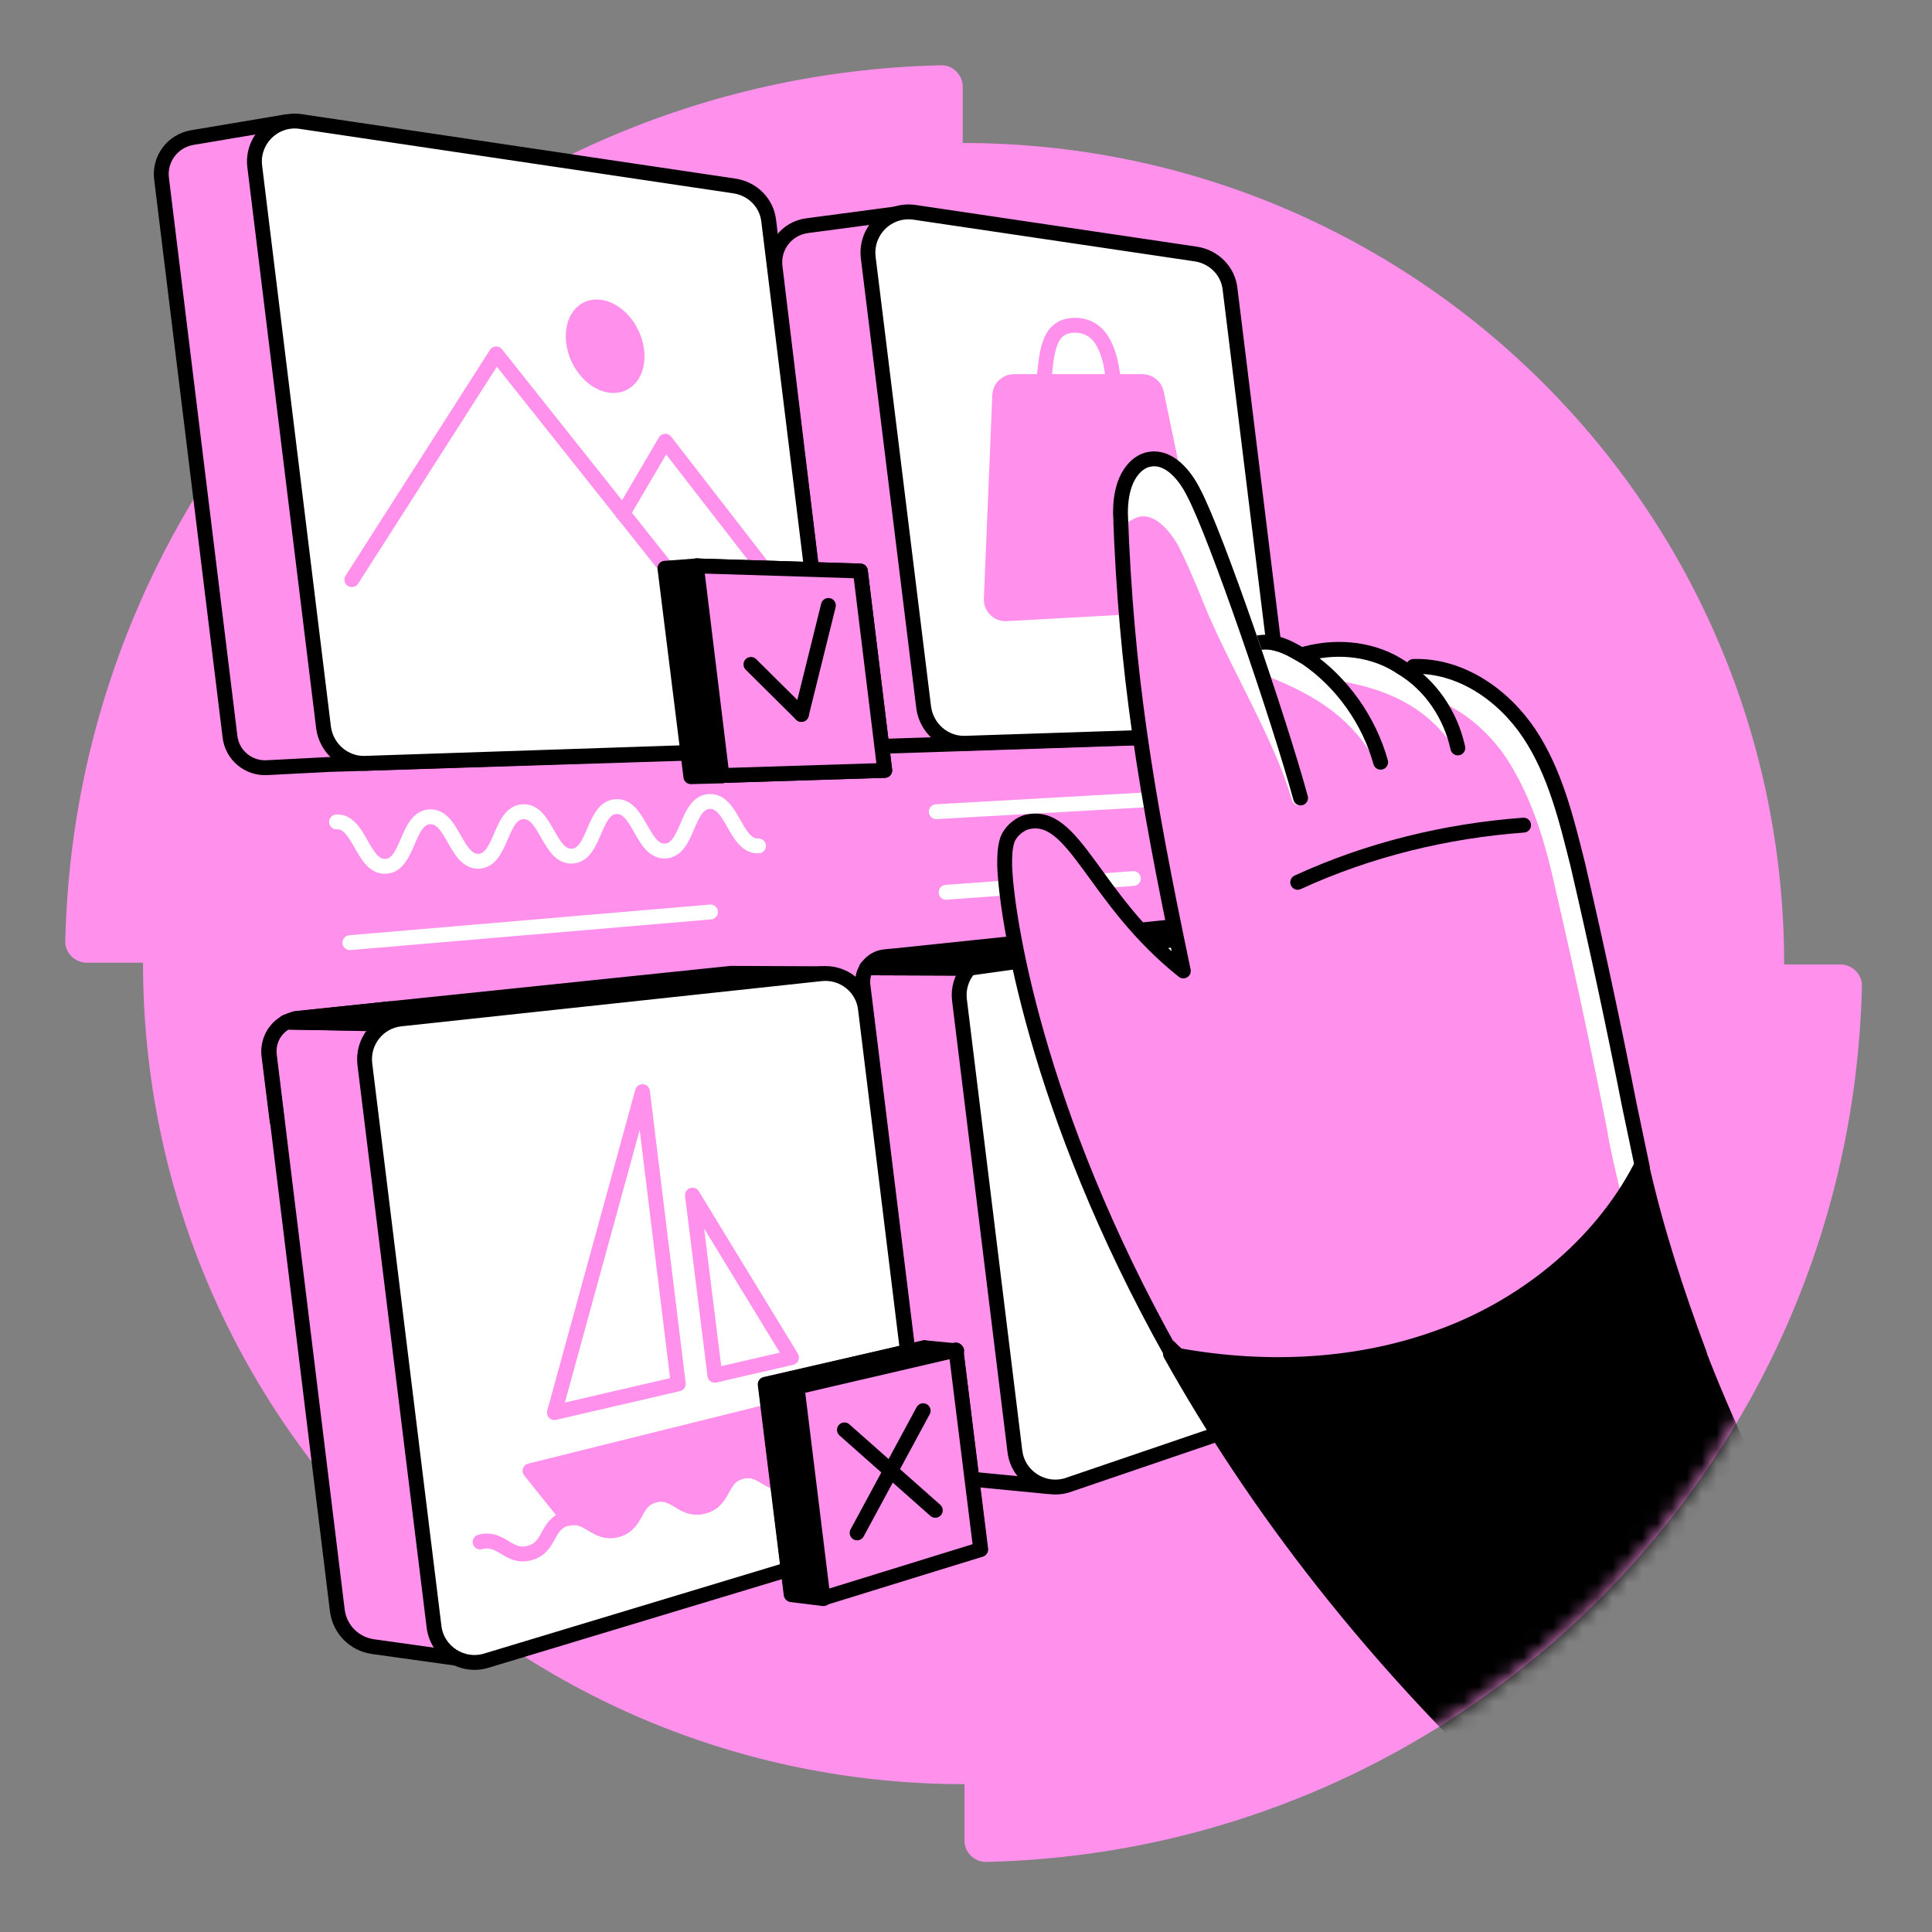 <svg width="130" height="130" viewBox="0 0 130 130" fill="none" xmlns="http://www.w3.org/2000/svg">
<rect x="0" y="0" width="130" height="130" fill="#808080" stroke="none"/>
<path d="M64.778 5.818V9.622C95.328 9.622 120.053 34.347 120.053 64.897H123.857C124.571 64.897 125.284 65.492 125.284 66.324C124.571 98.538 98.538 124.571 66.324 125.284C65.611 125.284 64.897 124.689 64.897 123.857V120.053C34.347 120.053 9.622 95.328 9.622 64.778H5.818C5.105 64.778 4.392 64.184 4.392 63.352C5.105 31.138 31.138 5.105 63.352 4.392C64.184 4.392 64.778 5.105 64.778 5.818Z" fill="#FF90EB"/>
<path d="M49.742 50.57L22.062 51.443L17.987 51.654C16.717 51.734 15.605 50.808 15.473 49.538L10.869 12.014C10.71 10.691 11.61 9.5 12.906 9.262L19.204 8.203L45.19 13.496L49.742 50.57Z" fill="#FF90EB" stroke="black" stroke-miterlimit="10" stroke-linecap="round" stroke-linejoin="round"/>
<path d="M56.225 103.44L30.768 111.59L25.079 110.796C23.835 110.611 22.856 109.632 22.697 108.362L18.119 70.971C18.093 70.785 18.067 70.203 18.41 69.594C18.702 69.118 19.072 68.88 19.257 68.774C20.924 68.801 22.565 68.827 24.232 68.853L51.647 65.916L56.225 103.44Z" fill="#FF90EB" stroke="black" stroke-miterlimit="10" stroke-linecap="round" stroke-linejoin="round"/>
<path d="M19.866 68.536L19.231 68.774L25.926 68.906L55.246 65.519L49.186 65.493L19.866 68.536Z" fill="black" stroke="black" stroke-miterlimit="10" stroke-linecap="round" stroke-linejoin="round"/>
<path d="M80.094 49.536L62.47 50.118L58.289 50.251C57.045 50.303 55.96 49.377 55.801 48.134L52.15 17.94C51.991 16.59 52.944 15.373 54.293 15.188L60.459 14.368L76.23 18.125L80.094 49.536Z" fill="#FF90EB" stroke="black" stroke-miterlimit="10" stroke-linecap="round" stroke-linejoin="round"/>
<path d="M85.625 94.601L70.488 100.026L63.952 99.391C62.894 99.285 62.02 98.465 61.888 97.38L58.051 66.181C58.051 66.049 58.051 65.837 58.104 65.599C58.157 65.413 58.263 65.228 58.316 65.122C60.618 65.122 62.92 65.149 65.222 65.149L81.708 62.688L85.625 94.601Z" fill="#FF90EB" stroke="black" stroke-miterlimit="10" stroke-linecap="round" stroke-linejoin="round"/>
<path d="M53.102 50.409L24.576 51.362C23.174 51.415 21.956 50.356 21.771 48.954L17.14 11.192C16.928 9.419 18.463 7.911 20.236 8.176L49.424 12.515C50.641 12.701 51.594 13.653 51.726 14.87L55.722 47.366C55.907 48.954 54.69 50.356 53.102 50.409Z" fill="white" stroke="black" stroke-miterlimit="10" stroke-linecap="round" stroke-linejoin="round"/>
<path d="M83.455 49.404L64.958 50.012C63.555 50.065 62.338 49.007 62.153 47.604L58.422 17.331C58.21 15.532 59.745 14.024 61.544 14.288L80.465 17.093C81.682 17.279 82.635 18.231 82.767 19.448L86.075 46.308C86.26 47.948 85.043 49.351 83.455 49.404Z" fill="white" stroke="black" stroke-miterlimit="10" stroke-linecap="round" stroke-linejoin="round"/>
<path fill-rule="evenodd" clip-rule="evenodd" d="M67.717 41.297L79.637 40.64C80.225 40.608 80.646 40.06 80.526 39.484L77.813 26.442C77.72 25.996 77.326 25.676 76.871 25.676H74.917H70.229H68.231C67.716 25.676 67.292 26.083 67.27 26.598L66.703 40.296C66.68 40.864 67.15 41.328 67.717 41.297Z" fill="#FF90EB"/>
<path d="M70.229 25.676C70.444 23.813 70.467 21.887 72.329 21.887C74.191 21.887 74.744 23.813 74.917 25.676M70.229 25.676H74.917M70.229 25.676H68.231M74.917 25.676H76.871M79.637 40.64L67.717 41.297M79.637 40.64C80.225 40.608 80.646 40.06 80.526 39.484M79.637 40.64V40.64C80.225 40.608 80.646 40.06 80.526 39.484V39.484M67.717 41.297C67.15 41.328 66.68 40.864 66.703 40.296M67.717 41.297V41.297C67.15 41.328 66.68 40.864 66.703 40.296V40.296M66.703 40.296L67.27 26.598M67.27 26.598C67.292 26.083 67.716 25.676 68.231 25.676M67.27 26.598V26.598C67.292 26.083 67.716 25.676 68.231 25.676V25.676M76.871 25.676C77.326 25.676 77.72 25.996 77.813 26.442M76.871 25.676V25.676C77.326 25.676 77.72 25.996 77.813 26.442V26.442M77.813 26.442L80.526 39.484" stroke="#FF90EB"/>
<path d="M60.3 103.413L32.7 111.749C31.086 112.225 29.419 111.14 29.207 109.473L24.55 71.606C24.364 70.097 25.449 68.721 26.958 68.562L55.246 65.519C56.728 65.361 58.077 66.419 58.236 67.901L62.232 100.476C62.391 101.773 61.57 103.016 60.3 103.413Z" fill="white" stroke="black" stroke-miterlimit="10" stroke-linecap="round" stroke-linejoin="round"/>
<path d="M82.254 96.38L71.785 99.947C70.171 100.423 68.504 99.338 68.292 97.671L64.561 67.292C64.375 65.784 65.46 64.408 66.969 64.249L85.307 62.264C86.789 62.106 85.148 63.451 85.307 64.933L78.403 88.253C78.588 89.602 83.524 96.01 82.254 96.38Z" fill="white" stroke="black" stroke-miterlimit="10" stroke-linecap="round" stroke-linejoin="round"/>
<path d="M22.644 55.305C24.206 55.225 24.391 58.374 25.952 58.295C27.513 58.216 27.355 55.04 28.916 54.961C30.477 54.881 30.663 58.031 32.224 57.951C33.785 57.872 33.626 54.696 35.188 54.617C36.749 54.537 36.934 57.687 38.495 57.607C40.057 57.528 39.898 54.352 41.459 54.273C43.02 54.193 43.206 57.342 44.767 57.263C46.328 57.184 46.169 54.008 47.731 53.929C49.292 53.849 49.477 56.998 51.038 56.919" stroke="white" stroke-miterlimit="10" stroke-linecap="round" stroke-linejoin="round"/>
<path d="M23.544 63.429L47.81 61.365" stroke="white" stroke-miterlimit="10" stroke-linecap="round" stroke-linejoin="round"/>
<path d="M62.999 54.617L80.809 53.611" stroke="white" stroke-miterlimit="10" stroke-linecap="round" stroke-linejoin="round"/>
<path d="M63.661 60.042L76.261 59.115" stroke="white" stroke-miterlimit="10" stroke-linecap="round" stroke-linejoin="round"/>
<path d="M81.02 76.21C81.285 78.327 80.306 80.312 78.85 80.603C77.342 80.92 75.886 79.385 75.622 77.189C75.357 74.993 76.389 73.008 77.898 72.796C79.38 72.532 80.756 74.067 81.02 76.21Z" fill="#FF90EB" stroke="#FF90EB" stroke-miterlimit="10" stroke-linecap="round" stroke-linejoin="round"/>
<path d="M43.232 73.458L45.64 93.119L37.304 95.051L43.232 73.458Z" stroke="#FF90EB" stroke-miterlimit="10" stroke-linecap="round" stroke-linejoin="round"/>
<path d="M46.593 80.418L48.101 92.537L53.261 91.346L46.593 80.418Z" stroke="#FF90EB" stroke-miterlimit="10" stroke-linecap="round" stroke-linejoin="round"/>
<path d="M32.303 103.757C33.758 103.36 34.182 104.895 35.637 104.498C37.093 104.101 36.696 102.567 38.151 102.17C39.606 101.773 40.03 103.307 41.485 102.937C42.941 102.54 42.544 101.005 43.999 100.608C45.455 100.211 45.878 101.746 47.334 101.349C48.789 100.952 48.392 99.418 49.847 99.021C51.303 98.624 51.726 100.158 53.182 99.761C54.637 99.365 54.24 97.83 55.696 97.433C57.151 97.036 57.574 98.571 59.056 98.174" stroke="#FF90EB" stroke-miterlimit="10" stroke-linecap="round" stroke-linejoin="round"/>
<path d="M41.512 102.937C42.967 102.54 42.571 101.005 44.026 100.608C45.481 100.211 45.905 101.746 47.36 101.349C48.816 100.952 48.419 99.418 49.874 99.021C51.33 98.624 51.753 100.158 53.208 99.761C54.532 99.418 54.32 98.121 55.352 97.565V94.072L35.664 98.968L38.231 102.17C39.633 101.852 40.083 103.307 41.512 102.937Z" fill="#FF90EB" stroke="#FF90EB" stroke-miterlimit="10" stroke-linecap="round" stroke-linejoin="round"/>
<path d="M45.799 39.428L33.388 23.815L23.677 39.004" stroke="#FF90EB" stroke-miterlimit="10" stroke-linecap="round" stroke-linejoin="round"/>
<path d="M52.415 39.56L44.767 29.689L41.909 34.558" stroke="#FF90EB" stroke-miterlimit="10" stroke-linecap="round" stroke-linejoin="round"/>
<path d="M43.338 23.524C43.55 25.244 42.571 26.54 41.115 26.434C39.66 26.329 38.31 24.82 38.098 23.074C37.887 21.327 38.892 20.03 40.348 20.163C41.803 20.295 43.126 21.803 43.338 23.524Z" fill="#FF90EB"/>
<path d="M77.183 40.036C77.686 40.671 78.242 41.148 78.797 41.492C79.776 42.1 80.544 40.777 79.988 39.428C79.671 38.687 79.247 37.972 78.771 37.337C77.686 35.987 76.416 35.273 75.198 35.167C75.41 36.914 76.098 38.687 77.183 40.036Z" stroke="#FF90EB" stroke-miterlimit="10" stroke-linecap="round" stroke-linejoin="round"/>
<path d="M63.846 104.075L53.235 107.277L51.488 93.146L62.205 90.685L63.846 104.075Z" fill="#FF90EB" stroke="black" stroke-miterlimit="10" stroke-linecap="round" stroke-linejoin="round"/>
<path d="M62.209 90.685L51.518 93.172L53.264 107.303L55.408 107.568L64.379 90.897L62.209 90.685Z" fill="black" stroke="black" stroke-miterlimit="10" stroke-linecap="round" stroke-linejoin="round"/>
<path d="M55.802 38.528L46.858 38.078L44.741 38.237L46.487 52.262L48.578 52.209L55.802 38.528Z" fill="black" stroke="black" stroke-miterlimit="10" stroke-linecap="round" stroke-linejoin="round"/>
<path d="M65.964 104.26L55.352 107.462L53.632 93.331L64.323 90.844L65.964 104.26Z" fill="#FF90EB" stroke="black" stroke-miterlimit="10" stroke-linecap="round" stroke-linejoin="round"/>
<path d="M64.323 90.844L53.632 93.331L55.379 107.541L65.99 104.26L64.323 90.844Z" fill="#FF90EB" stroke="black" stroke-miterlimit="10" stroke-linecap="round" stroke-linejoin="round"/>
<path d="M57.892 38.422L46.858 38.078L48.578 52.182L59.533 51.838L57.892 38.422Z" fill="#FF90EB" stroke="black" stroke-miterlimit="10" stroke-linecap="round" stroke-linejoin="round"/>
<path d="M59.533 51.838L48.578 52.182L46.858 38.078L57.892 38.422L59.533 51.838Z" fill="#FF90EB" stroke="black" stroke-miterlimit="10" stroke-linecap="round" stroke-linejoin="round"/>
<path d="M55.741 40.74L53.924 48.073" stroke="black" stroke-miterlimit="10" stroke-linecap="round" stroke-linejoin="bevel"/>
<path d="M53.924 48.074L50.529 44.707" stroke="black" stroke-miterlimit="10" stroke-linecap="round" stroke-linejoin="bevel"/>
<path d="M60.089 64.328C59.851 64.355 59.374 64.355 59.031 64.514C58.633 64.699 58.422 64.99 58.316 65.122C60.618 65.122 62.92 65.149 65.223 65.149L85.916 62.264H79.803L60.089 64.328Z" fill="black" stroke="black" stroke-miterlimit="10" stroke-linecap="round" stroke-linejoin="round"/>
<path d="M26.243 67.874L20.051 68.536C18.834 68.668 17.961 69.78 18.093 70.997L18.649 75.442" stroke="black" stroke-miterlimit="10" stroke-linecap="round" stroke-linejoin="round"/>
<path d="M56.82 96.214L62.934 101.626" stroke="black" stroke-miterlimit="10" stroke-linecap="round" stroke-linejoin="bevel"/>
<path d="M57.674 103.145L62.117 94.923" stroke="black" stroke-miterlimit="10" stroke-linecap="round" stroke-linejoin="bevel"/>
<path d="M78.483 89.415L85.426 55.268C85.161 53.636 84.493 50.032 83.947 48.666C83.264 46.959 82.808 44.227 84.629 43.885C86.451 43.544 88.158 44.227 89.524 44.796C90.89 45.365 91.345 44.568 93.052 44.796C94.76 45.024 96.467 45.82 98.516 46.503C100.565 47.186 103.183 51.625 104.093 53.105C104.822 54.289 109.177 73.024 111.264 82.244L104.89 91.464C98.857 92.374 85.995 93.877 82.808 92.602C79.621 91.327 78.597 89.946 78.483 89.415Z" fill="#FF90EB"/>
<path d="M111.141 79.107L109.313 81.415C109.025 80.069 108.352 77.471 108.159 76.125C107.101 70.738 105.947 65.351 104.696 59.964C104.023 56.886 103.157 53.808 101.426 51.114C100.175 49.191 98.251 47.555 96.039 46.882L94.981 45.631L95.54 44.689C98.715 44.593 101.714 47.363 103.446 50.056C105.177 52.654 105.947 55.828 106.716 58.906C107.967 64.293 109.121 69.68 110.179 75.067C110.468 76.413 110.756 77.76 111.141 79.107Z" fill="white"/>
<path d="M89.498 45.727C93.057 46.208 96.015 47.464 97.939 50.446C97.747 48.714 97.193 47.651 95.847 46.401C94.596 45.15 92.571 43.826 90.743 43.73C90.262 43.73 88.729 44.017 88.345 44.209C87.96 44.498 89.498 45.246 89.498 45.727Z" fill="white"/>
<path d="M85.842 45.727C88.824 46.978 91.123 48.52 92.662 51.405C92.181 49.674 91.614 48.613 90.46 47.267C90.075 46.786 89.786 46.208 89.305 45.727C88.728 45.15 87.959 44.766 87.381 44.285C87.093 44.092 86.804 43.9 86.516 43.804C86.227 43.707 85.755 43.058 85.466 43.25C85.178 43.346 84.027 42.961 84.027 43.25C83.931 43.539 84.314 44.977 84.507 45.169L85.842 45.727Z" fill="white"/>
<path d="M83.761 43.593C84.338 43.208 85.204 43.112 85.878 43.304C86.647 43.497 87.224 43.881 87.898 44.266C90.302 45.901 92.13 48.499 92.9 51.288" stroke="black" stroke-miterlimit="10" stroke-linecap="round" stroke-linejoin="round"/>
<path d="M87.897 43.978C90.11 43.401 92.515 43.689 94.342 44.94C96.266 46.094 97.613 48.114 98.094 50.326" stroke="black" stroke-miterlimit="10" stroke-linecap="round" stroke-linejoin="round"/>
<mask id="mask0_6613_15016" style="mask-type:alpha" maskUnits="userSpaceOnUse" x="4" y="4" width="122" height="122">
<path d="M64.778 5.818V9.622C95.328 9.622 120.053 34.347 120.053 64.897H123.857C124.571 64.897 125.284 65.492 125.284 66.324C124.571 98.538 98.538 124.571 66.324 125.284C65.611 125.284 64.897 124.689 64.897 123.857V120.053C34.347 120.053 9.622 95.328 9.622 64.778H5.818C5.105 64.778 4.392 64.184 4.392 63.352C5.105 31.138 31.138 5.105 63.352 4.392C64.184 4.392 64.778 5.105 64.778 5.818Z" fill="#45E0A8"/>
</mask>
<g mask="url(#mask0_6613_15016)">
<path d="M122.623 107.754L104.25 122.664C92.322 111.89 84.242 100.924 78.759 91.112C84.723 92.267 90.976 92.074 96.651 90.054C102.423 88.034 107.617 83.898 110.407 78.511C112.908 88.9 117.044 98.808 122.623 107.754Z" fill="black" stroke="black" stroke-miterlimit="10" stroke-linecap="round" stroke-linejoin="round"/>
</g>
<path d="M95.112 44.843C98.287 44.747 101.172 46.767 102.904 49.364C104.635 51.962 105.405 55.136 106.174 58.214C107.425 63.601 108.579 68.988 109.637 74.375C109.926 75.721 110.215 77.164 110.503 78.511" stroke="black" stroke-miterlimit="10" stroke-linecap="round" stroke-linejoin="round"/>
<path d="M87.416 53.693L78.759 91.112C69.621 74.663 67.697 61.485 67.601 58.214C67.601 57.637 67.601 57.06 67.793 56.579C67.985 56.098 68.466 55.521 69.043 55.425C72.314 54.559 73.468 60.523 79.625 65.429C79.529 64.755 79.336 64.178 79.24 63.601C76.931 52.346 75.777 44.747 75.392 34.647C75.392 33.877 75.488 33.108 75.777 32.434C76.066 31.761 76.643 31.088 77.412 30.991C78.663 30.799 79.721 32.05 80.298 33.204C80.683 33.973 81.26 35.32 81.933 37.148C83.857 41.958 86.454 49.749 87.416 53.693Z" fill="#FF90EB"/>
<path d="M87.417 53.693C86.166 49.461 83.28 44.843 81.453 40.418C80.779 38.687 80.106 37.244 79.721 36.474C79.048 35.32 77.99 34.07 76.643 34.262C76.162 34.358 75.681 34.647 75.393 34.935C75.393 34.743 75.393 34.647 75.393 34.454C75.393 33.685 75.583 33.369 75.872 32.696C76.16 32.023 76.541 31.353 77.311 31.257C78.561 31.064 79.721 31.857 80.298 33.011C80.683 33.781 81.26 35.128 81.934 36.955C83.858 41.958 86.455 49.749 87.417 53.693Z" fill="white" stroke="white" stroke-miterlimit="10" stroke-linecap="round" stroke-linejoin="round"/>
<path d="M87.32 59.369C92.13 57.156 97.324 55.906 102.519 55.521" stroke="black" stroke-miterlimit="10" stroke-linecap="round" stroke-linejoin="round"/>
<path d="M114.351 91.112C111.369 95.73 106.751 99.193 101.557 101.02C96.651 102.752 91.264 103.137 86.07 102.463C83.28 98.615 80.875 94.864 78.855 91.209C84.819 92.363 91.072 92.171 96.747 90.15C102.519 88.13 107.713 83.994 110.503 78.607C111.465 82.84 112.812 86.976 114.351 91.112Z" fill="black" stroke="black" stroke-miterlimit="10" stroke-linecap="round" stroke-linejoin="round"/>
<path d="M78.855 91.112C69.621 74.663 67.697 61.485 67.601 58.214C67.601 57.637 67.601 57.06 67.793 56.483C67.985 56.002 68.466 55.521 69.043 55.328C72.314 54.463 73.468 60.427 79.625 65.332C77.028 53.02 75.777 45.132 75.392 34.551C75.392 33.781 75.488 33.011 75.777 32.338C76.066 31.665 76.643 30.991 77.412 30.895C78.663 30.703 79.721 31.953 80.298 33.108C81.837 35.993 86.07 48.402 87.513 53.693" stroke="black" stroke-miterlimit="10" stroke-linecap="round" stroke-linejoin="round"/>
</svg>
